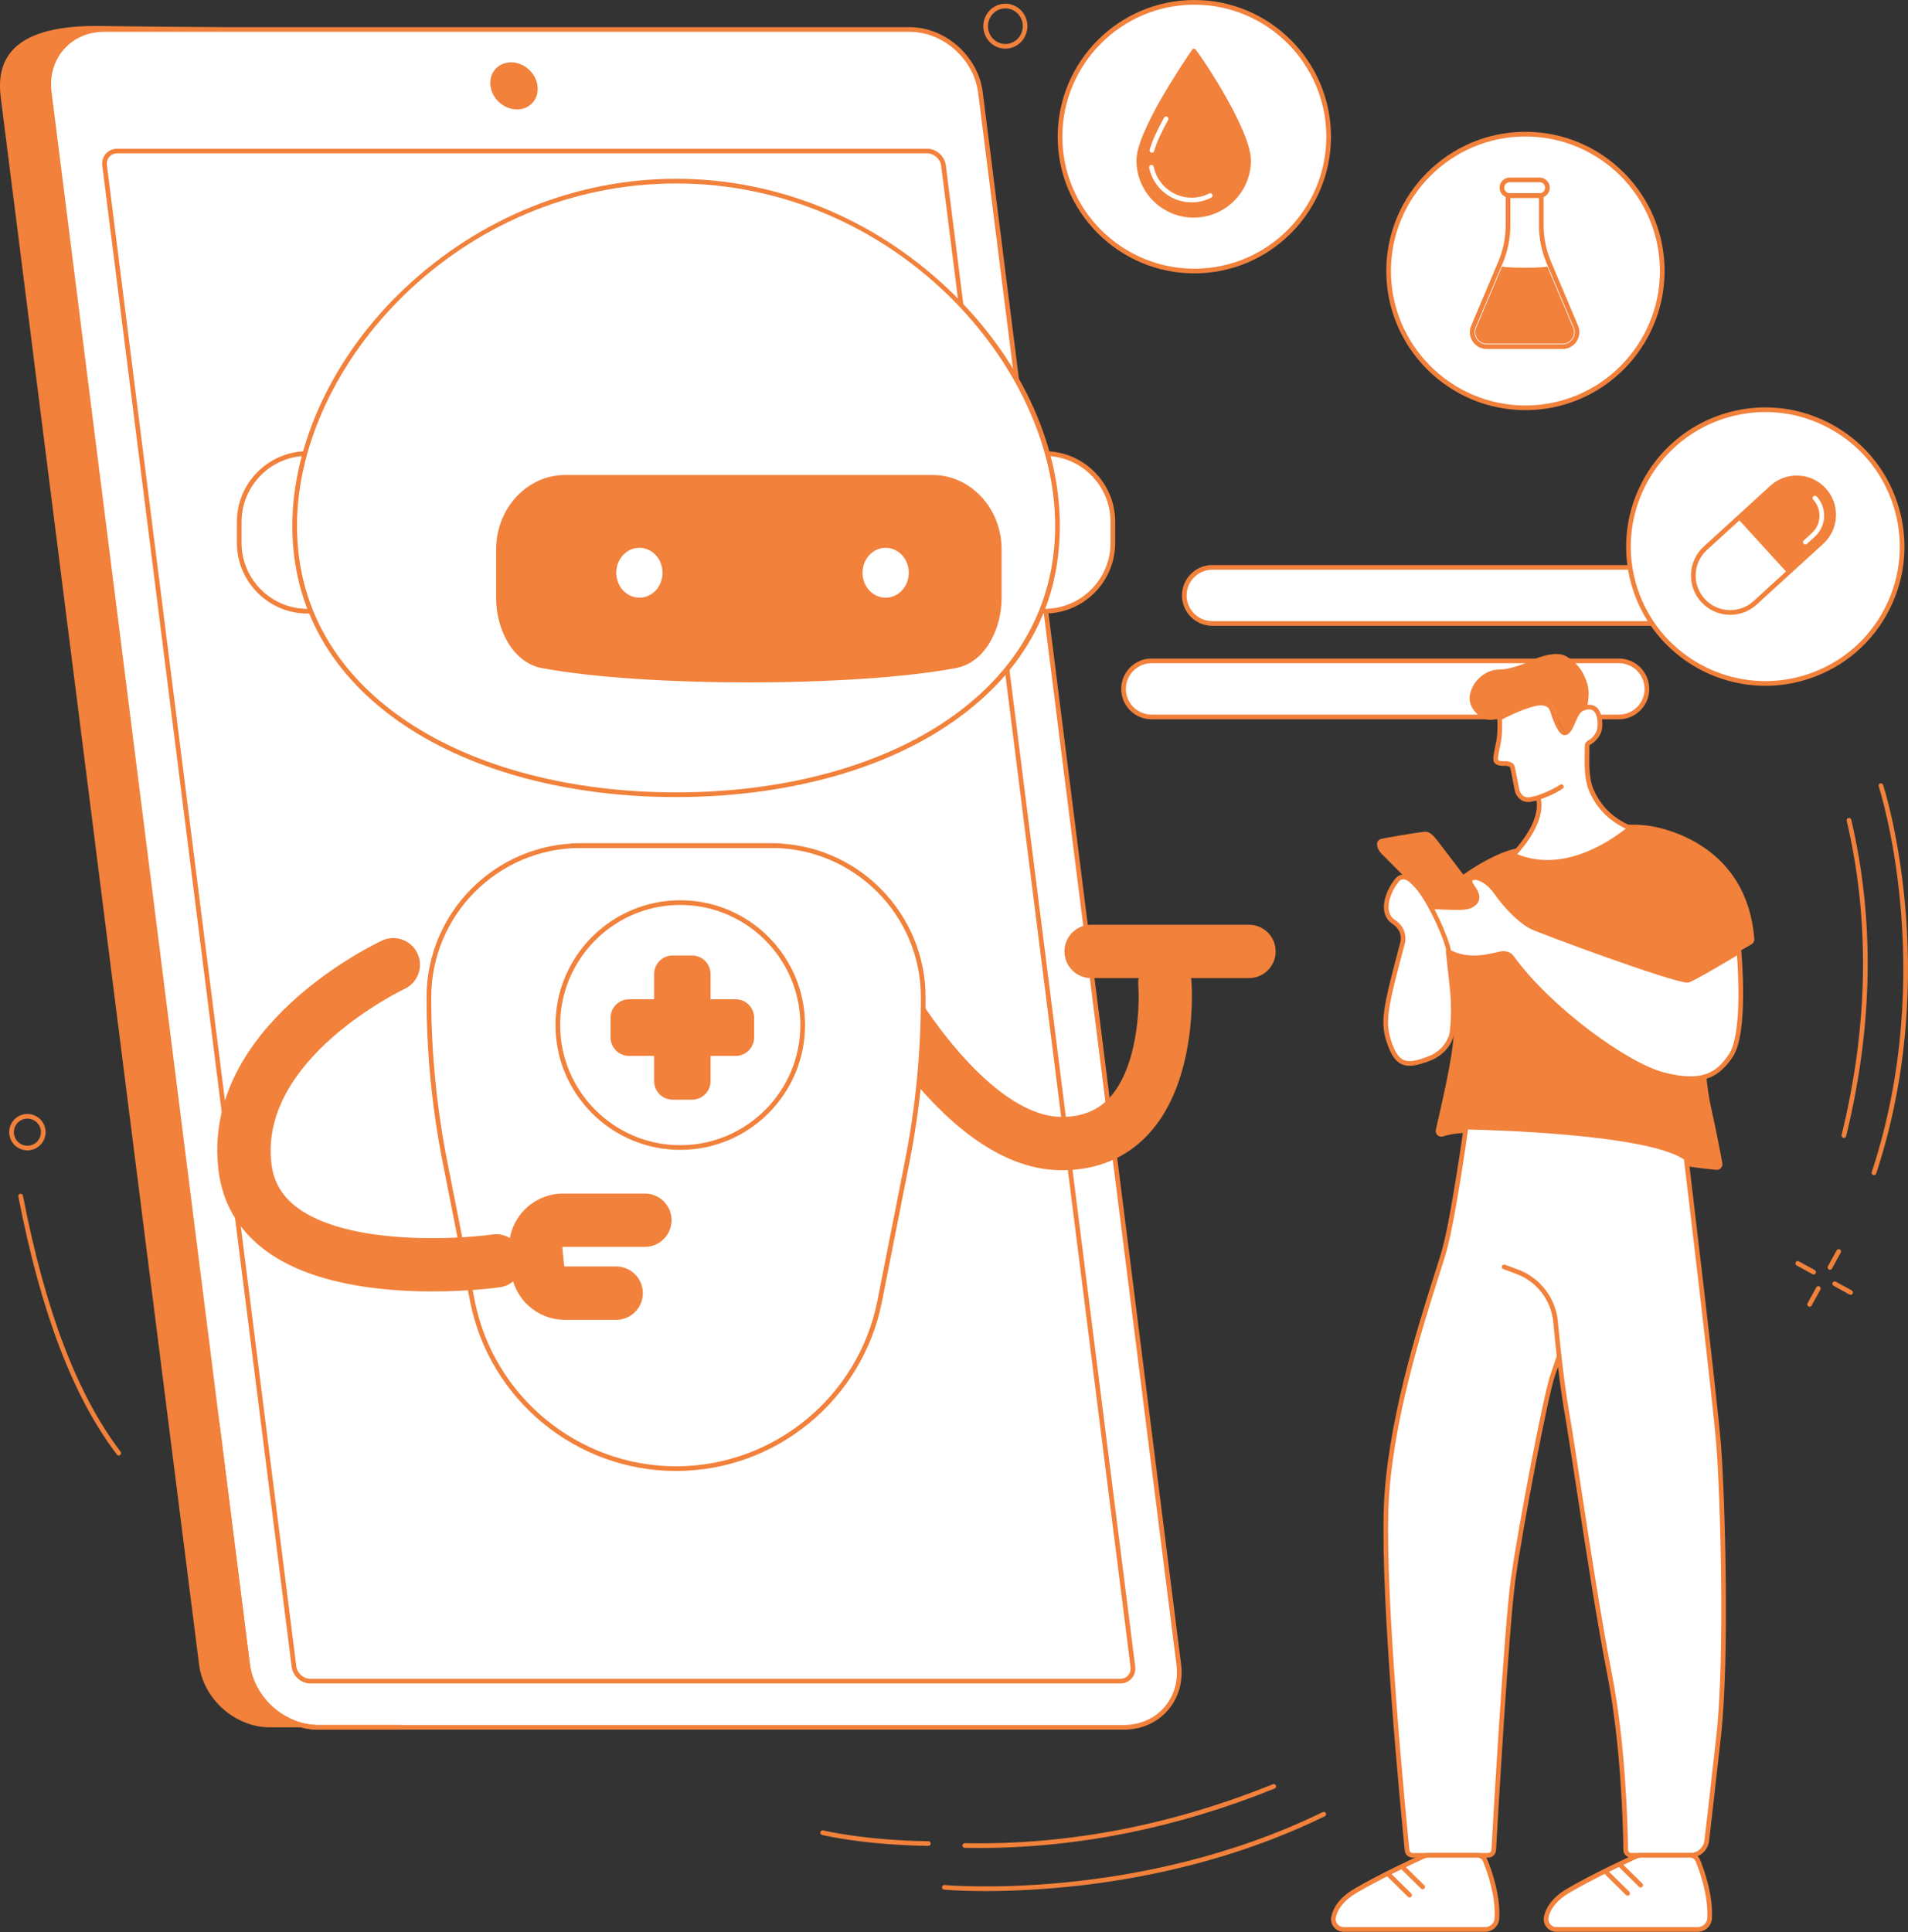 <svg width="320" height="324" viewBox="0 0 320 324" fill="none" xmlns="http://www.w3.org/2000/svg">
<rect x="0" y="0" width="320" height="324" fill="#333333" stroke="none"/>
<g clip-path="url(#clip0_3198_2708)">
<path d="M277.785 104.548H203.324C200.738 104.548 198.621 102.431 198.621 99.844C198.621 97.258 200.738 95.141 203.324 95.141H277.785C280.371 95.141 282.488 97.258 282.488 99.844C282.488 102.431 280.371 104.548 277.785 104.548Z" fill="white"/>
<path d="M277.786 104.939H203.325C200.516 104.939 198.23 102.654 198.23 99.844C198.23 97.035 200.516 94.75 203.325 94.75H277.786C280.595 94.75 282.88 97.035 282.88 99.844C282.88 102.654 280.595 104.939 277.786 104.939ZM203.325 95.534C200.948 95.534 199.015 97.467 199.015 99.844C199.015 102.222 200.948 104.155 203.325 104.155H277.786C280.163 104.155 282.096 102.222 282.096 99.844C282.096 97.467 280.163 95.534 277.786 95.534H203.325Z" fill="#F1813B"/>
<path d="M271.513 120.222H193.133C190.547 120.222 188.43 118.105 188.43 115.519C188.43 112.933 190.547 110.815 193.133 110.815H271.513C274.099 110.815 276.216 112.933 276.216 115.519C276.216 118.105 274.099 120.222 271.513 120.222Z" fill="white"/>
<path d="M271.513 120.615H193.133C190.324 120.615 188.039 118.33 188.039 115.521C188.039 112.712 190.324 110.426 193.133 110.426H271.513C274.323 110.426 276.608 112.712 276.608 115.521C276.608 118.33 274.323 120.615 271.513 120.615ZM193.133 111.21C190.756 111.21 188.823 113.143 188.823 115.521C188.823 117.898 190.756 119.831 193.133 119.831H271.513C273.891 119.831 275.824 117.898 275.824 115.521C275.824 113.143 273.891 111.21 271.513 111.21H193.133Z" fill="#F1813B"/>
<path d="M45.261 289.647H180.352C186.174 289.647 190.297 284.942 189.563 279.14L156.3 16.356C155.565 10.553 150.251 5.848 144.429 5.848L16.119 4.349C1.39 4.349 -0.609 10.552 0.126 16.356L33.39 279.14C34.125 284.942 39.439 289.647 45.261 289.647Z" fill="#F1813B"/>
<path d="M53.392 289.647H188.483C194.305 289.647 198.428 284.928 197.693 279.106L164.43 15.485C163.696 9.663 158.382 4.944 152.56 4.944H17.467C11.645 4.944 7.522 9.663 8.257 15.485L41.521 279.106C42.256 284.928 47.57 289.647 53.392 289.647Z" fill="white"/>
<path d="M188.486 290.039H53.394C47.392 290.039 41.892 285.157 41.134 279.156L7.87 15.535C7.498 12.591 8.304 9.824 10.137 7.744C11.952 5.687 14.556 4.553 17.469 4.553H152.561C158.563 4.553 164.063 9.435 164.821 15.435L198.085 279.057C198.457 282 197.652 284.767 195.818 286.847C194.003 288.904 191.399 290.039 188.486 290.039ZM17.469 5.337C14.784 5.337 12.389 6.376 10.725 8.263C9.042 10.171 8.305 12.72 8.647 15.437L41.911 279.058C42.621 284.682 47.772 289.256 53.394 289.256H188.486C191.171 289.256 193.566 288.217 195.23 286.33C196.913 284.422 197.65 281.873 197.308 279.156L164.044 15.535C163.334 9.911 158.183 5.337 152.561 5.337H17.469Z" fill="#F1813B"/>
<path d="M67.087 290.039H53.393C47.39 290.039 41.891 285.156 41.133 279.156L36.042 238.816C36.016 238.602 36.168 238.405 36.382 238.379C36.598 238.351 36.793 238.505 36.819 238.719L41.91 279.058C42.62 284.682 47.771 289.256 53.393 289.256H67.087C67.303 289.256 67.478 289.431 67.478 289.647C67.478 289.863 67.303 290.039 67.087 290.039Z" fill="#F1813B"/>
<path d="M187.868 282.294H52.049C50.516 282.294 49.113 281.048 48.92 279.519L17.16 27.805C17.062 27.039 17.275 26.315 17.756 25.77C18.233 25.228 18.914 24.931 19.675 24.931H155.494C157.027 24.931 158.429 26.177 158.624 27.706L190.385 279.42C190.483 280.186 190.27 280.91 189.789 281.455C189.313 281.995 188.631 282.294 187.87 282.294H187.868ZM19.673 25.715C19.141 25.715 18.668 25.918 18.342 26.288C18.011 26.664 17.868 27.166 17.935 27.708L49.697 279.421C49.842 280.574 50.897 281.512 52.049 281.512H187.868C188.401 281.512 188.874 281.308 189.199 280.938C189.53 280.563 189.674 280.06 189.607 279.519L157.845 27.805C157.7 26.653 156.645 25.715 155.494 25.715H19.673Z" fill="#F1813B"/>
<path d="M86.705 18.352C88.886 18.352 90.431 16.584 90.155 14.403C89.879 12.223 87.889 10.454 85.709 10.454C83.528 10.454 81.982 12.223 82.258 14.403C82.533 16.584 84.524 18.352 86.705 18.352Z" fill="#F1813B"/>
<path d="M178.081 196.23C178.056 196.23 178.031 196.23 178.004 196.23C170.168 196.207 162.103 191.488 154.035 182.205C148.379 175.698 144.781 169.262 144.63 168.991C143.43 166.831 144.209 164.111 146.367 162.911C148.525 161.712 151.247 162.489 152.447 164.647C155.954 170.936 167.384 187.255 178.029 187.287C178.045 187.287 178.061 187.287 178.077 187.287C181.454 187.287 184.065 186.244 186.057 184.101C190.826 178.969 191.174 168.715 190.907 165.196C190.719 162.734 192.564 160.585 195.026 160.397C197.485 160.209 199.637 162.054 199.825 164.516C199.876 165.192 200.99 181.169 192.608 190.188C188.882 194.198 183.995 196.23 178.079 196.23H178.081Z" fill="#F1813B"/>
<path d="M209.478 164.012H182.995C180.525 164.012 178.523 162.01 178.523 159.54C178.523 157.071 180.525 155.069 182.995 155.069H209.478C211.947 155.069 213.949 157.071 213.949 159.54C213.949 162.01 211.947 164.012 209.478 164.012Z" fill="#F1813B"/>
<path d="M173.082 76.048H175.192C181.515 76.048 186.648 81.182 186.648 87.504V91.032C186.648 97.355 181.515 102.489 175.192 102.489H173.082V76.046V76.048Z" fill="white"/>
<path d="M175.189 102.881H173.079C172.863 102.881 172.688 102.706 172.688 102.49V76.048C172.688 75.832 172.863 75.657 173.079 75.657H175.189C181.722 75.657 187.038 80.972 187.038 87.506V91.034C187.038 97.567 181.722 102.883 175.189 102.883V102.881ZM173.47 102.097H175.189C181.29 102.097 186.254 97.134 186.254 91.032V87.504C186.254 81.403 181.29 76.439 175.189 76.439H173.47V102.097Z" fill="#F1813B"/>
<path d="M53.691 102.489H51.581C45.258 102.489 40.125 97.356 40.125 91.033V87.505C40.125 81.182 45.258 76.048 51.581 76.048H53.691V102.491V102.489Z" fill="white"/>
<path d="M53.69 102.882H51.58C45.046 102.882 39.73 97.566 39.73 91.032V87.505C39.73 80.971 45.046 75.655 51.58 75.655H53.69C53.906 75.655 54.081 75.831 54.081 76.046V102.489C54.081 102.705 53.906 102.88 53.69 102.88V102.882ZM51.58 76.439C45.478 76.439 40.515 81.403 40.515 87.505V91.032C40.515 97.134 45.478 102.098 51.58 102.098H53.299V76.439H51.58Z" fill="#F1813B"/>
<path d="M49.418 88.177C49.418 59.765 78.057 30.373 113.387 30.373C148.717 30.373 177.356 59.765 177.356 88.177C177.356 116.59 148.717 133.266 113.387 133.266C78.057 133.266 49.418 116.59 49.418 88.177Z" fill="white"/>
<path d="M113.388 133.657C95.639 133.657 79.497 129.411 67.938 121.702C55.566 113.451 49.027 101.859 49.027 88.177C49.027 74.496 55.901 59.62 67.886 48.335C80.456 36.5 96.616 29.98 113.388 29.98C130.16 29.98 146.319 36.498 158.889 48.335C170.875 59.62 177.748 74.142 177.748 88.177C177.748 102.213 171.209 113.451 158.838 121.702C147.279 129.411 131.137 133.657 113.388 133.657ZM113.388 30.765C77.001 30.765 49.812 61.077 49.812 88.177C49.812 101.584 56.23 112.952 68.373 121.05C79.805 128.674 95.793 132.873 113.388 132.873C130.983 132.873 146.971 128.674 158.402 121.05C170.545 112.952 176.964 101.584 176.964 88.177C176.964 61.077 149.775 30.765 113.388 30.765Z" fill="#F1813B"/>
<path d="M129.408 141.802H97.361C83.315 141.802 71.93 153.187 71.93 167.233C71.93 176.512 72.834 185.77 74.633 194.874L79.24 218.208C82.46 234.516 96.763 246.27 113.385 246.27C130.006 246.27 144.309 234.516 147.529 218.208L152.136 194.874C153.933 185.77 154.839 176.512 154.839 167.233C154.839 153.187 143.454 141.802 129.408 141.802Z" fill="white"/>
<path d="M113.385 246.661C96.624 246.661 82.103 234.727 78.857 218.284L74.249 194.95C72.451 185.843 71.539 176.518 71.539 167.233C71.539 152.994 83.123 141.409 97.362 141.409H129.408C143.647 141.409 155.233 152.992 155.233 167.233C155.233 176.516 154.321 185.841 152.523 194.95L147.915 218.284C144.669 234.727 130.147 246.661 113.385 246.661ZM97.362 142.193C83.555 142.193 72.322 153.426 72.322 167.233C72.322 176.466 73.228 185.74 75.017 194.798L79.625 218.132C82.799 234.208 96.997 245.877 113.385 245.877C129.773 245.877 143.971 234.208 147.145 218.132L151.753 194.798C153.542 185.738 154.449 176.464 154.449 167.233C154.449 153.426 143.215 142.193 129.408 142.193H97.362Z" fill="#F1813B"/>
<path d="M130.83 142.193H95.942C95.726 142.193 95.551 142.018 95.551 141.802C95.551 141.586 95.726 141.411 95.942 141.411H130.83C131.046 141.411 131.221 141.586 131.221 141.802C131.221 142.018 131.046 142.193 130.83 142.193Z" fill="#F1813B"/>
<path d="M156.395 79.648H94.794C88.395 79.648 83.207 85.239 83.207 92.135V100.281C83.207 105.54 86.014 111.114 90.856 112.024C107.927 115.232 143.262 115.232 160.334 112.024C165.175 111.114 167.982 105.542 167.982 100.281V92.135C167.982 85.239 162.794 79.648 156.395 79.648Z" fill="#F1813B"/>
<path d="M107.237 100.225C109.381 100.225 111.119 98.352 111.119 96.042C111.119 93.732 109.381 91.859 107.237 91.859C105.093 91.859 103.355 93.732 103.355 96.042C103.355 98.352 105.093 100.225 107.237 100.225Z" fill="white"/>
<path d="M148.538 100.225C150.682 100.225 152.42 98.352 152.42 96.042C152.42 93.732 150.682 91.859 148.538 91.859C146.394 91.859 144.656 93.732 144.656 96.042C144.656 98.352 146.394 100.225 148.538 100.225Z" fill="white"/>
<path d="M128.613 186.411C136.633 178.39 136.633 165.387 128.613 157.367C120.592 149.346 107.589 149.346 99.569 157.367C91.549 165.387 91.549 178.39 99.569 186.411C107.589 194.431 120.592 194.431 128.613 186.411Z" fill="white"/>
<path d="M114.088 192.817C102.549 192.817 93.16 183.428 93.16 171.889C93.16 160.349 102.549 150.96 114.088 150.96C125.628 150.96 135.017 160.349 135.017 171.889C135.017 183.428 125.628 192.817 114.088 192.817ZM114.088 151.745C102.981 151.745 93.944 160.781 93.944 171.889C93.944 182.996 102.981 192.033 114.088 192.033C125.196 192.033 134.233 182.996 134.233 171.889C134.233 160.781 125.196 151.745 114.088 151.745Z" fill="#F1813B"/>
<path d="M116.069 160.222H112.809C111.098 160.222 109.711 161.609 109.711 163.32V181.304C109.711 183.015 111.098 184.402 112.809 184.402H116.069C117.78 184.402 119.167 183.015 119.167 181.304V163.32C119.167 161.609 117.78 160.222 116.069 160.222Z" fill="#F1813B"/>
<path d="M123.377 167.563H105.5C103.789 167.563 102.402 168.95 102.402 170.661V173.964C102.402 175.675 103.789 177.062 105.5 177.062H123.377C125.088 177.062 126.474 175.675 126.474 173.964V170.661C126.474 168.95 125.088 167.563 123.377 167.563Z" fill="#F1813B"/>
<path d="M72.472 216.556C63.711 216.556 51.856 215.308 44.259 209.483C39.88 206.125 37.322 201.693 36.656 196.308C33.666 172.133 62.84 158.296 64.083 157.717C66.322 156.676 68.981 157.65 70.022 159.891C71.061 162.128 70.091 164.785 67.855 165.826C67.609 165.941 43.342 177.507 45.532 195.209C45.898 198.166 47.261 200.514 49.7 202.385C58.054 208.789 76.27 207.89 82.584 207.003C85.029 206.66 87.291 208.364 87.635 210.809C87.978 213.255 86.275 215.516 83.829 215.859C83.381 215.923 78.709 216.555 72.472 216.555V216.556Z" fill="#F1813B"/>
<path d="M103.347 221.313H94.76C90.069 221.313 86.178 217.792 85.711 213.124L85.412 210.136C85.157 207.583 85.998 205.031 87.719 203.13C89.439 201.229 91.898 200.138 94.461 200.138H108.158C110.628 200.138 112.63 202.14 112.63 204.61C112.63 207.079 110.628 209.081 108.158 209.081H94.461C94.436 209.081 94.394 209.081 94.349 209.13C94.305 209.18 94.309 209.223 94.311 209.247L94.61 212.235C94.617 212.313 94.682 212.372 94.76 212.372H103.347C105.816 212.372 107.818 214.374 107.818 216.843C107.818 219.312 105.816 221.314 103.347 221.314V221.313Z" fill="#F1813B"/>
<path d="M306.912 212.912C306.848 212.912 306.782 212.896 306.722 212.862C306.533 212.758 306.464 212.519 306.568 212.33L308.034 209.666C308.138 209.476 308.376 209.407 308.567 209.512C308.756 209.616 308.825 209.855 308.721 210.044L307.255 212.708C307.184 212.838 307.05 212.912 306.912 212.912Z" fill="#F1813B"/>
<path d="M303.498 219.117C303.434 219.117 303.368 219.101 303.308 219.067C303.119 218.963 303.05 218.724 303.154 218.534L304.62 215.87C304.724 215.681 304.962 215.612 305.153 215.716C305.342 215.821 305.411 216.06 305.307 216.249L303.841 218.913C303.77 219.042 303.636 219.117 303.498 219.117Z" fill="#F1813B"/>
<path d="M304.169 213.709C304.106 213.709 304.04 213.693 303.98 213.659L301.316 212.194C301.127 212.089 301.058 211.85 301.162 211.661C301.266 211.471 301.504 211.402 301.695 211.507L304.359 212.972C304.548 213.077 304.617 213.316 304.513 213.505C304.442 213.634 304.308 213.709 304.169 213.709Z" fill="#F1813B"/>
<path d="M310.373 217.123C310.309 217.123 310.243 217.107 310.183 217.074L307.519 215.608C307.33 215.504 307.261 215.265 307.365 215.075C307.47 214.886 307.709 214.817 307.898 214.921L310.562 216.387C310.751 216.491 310.82 216.73 310.716 216.92C310.645 217.049 310.511 217.123 310.373 217.123Z" fill="#F1813B"/>
<path d="M168.618 8.16C168.172 8.16 167.725 8.077 167.295 7.911C166.362 7.548 165.628 6.836 165.226 5.905C164.406 4.006 165.258 1.779 167.122 0.942C168.019 0.538 169.019 0.513 169.935 0.869C170.867 1.232 171.602 1.944 172.004 2.875C172.823 4.774 171.974 7.001 170.11 7.838C169.632 8.053 169.124 8.16 168.618 8.16ZM168.616 1.404C168.218 1.404 167.819 1.489 167.444 1.657C165.969 2.319 165.297 4.086 165.948 5.594C166.265 6.33 166.846 6.893 167.582 7.178C168.301 7.458 169.085 7.438 169.791 7.121C171.266 6.459 171.938 4.693 171.287 3.183C170.97 2.446 170.39 1.884 169.653 1.599C169.317 1.468 168.966 1.402 168.616 1.402V1.404Z" fill="#F1813B"/>
<path d="M164.249 309.88C163.43 309.88 162.61 309.871 161.79 309.855C161.574 309.852 161.403 309.671 161.406 309.455C161.412 309.239 161.61 309.066 161.806 309.071C178.97 309.418 196.363 306.095 213.473 299.192C213.671 299.11 213.901 299.208 213.983 299.408C214.064 299.608 213.967 299.836 213.765 299.918C197.372 306.531 180.726 309.878 164.247 309.878L164.249 309.88Z" fill="#F1813B"/>
<path d="M155.702 309.531H155.697C144.775 309.377 137.944 307.71 137.875 307.692C137.665 307.639 137.537 307.426 137.59 307.218C137.642 307.007 137.854 306.879 138.065 306.931C138.132 306.947 144.885 308.595 155.708 308.747C155.923 308.75 156.097 308.928 156.093 309.145C156.09 309.359 155.915 309.531 155.702 309.531Z" fill="#F1813B"/>
<path d="M165.299 317.106C160.989 317.106 158.437 316.877 158.346 316.868C158.13 316.847 157.973 316.656 157.994 316.442C158.014 316.226 158.201 316.068 158.422 316.09C158.743 316.12 190.835 318.979 221.839 303.863C222.036 303.768 222.27 303.849 222.363 304.044C222.459 304.239 222.378 304.472 222.183 304.568C199.637 315.56 176.519 317.107 165.301 317.107L165.299 317.106Z" fill="#F1813B"/>
<path d="M309.244 190.81C309.212 190.81 309.182 190.807 309.15 190.799C308.939 190.748 308.812 190.536 308.863 190.325C313.347 172.016 313.633 154.29 309.718 137.635C309.668 137.424 309.799 137.214 310.01 137.164C310.219 137.115 310.431 137.246 310.481 137.456C314.426 154.232 314.138 172.082 309.626 190.513C309.582 190.691 309.422 190.812 309.245 190.812L309.244 190.81Z" fill="#F1813B"/>
<path d="M314.29 197.062C314.249 197.062 314.208 197.055 314.168 197.043C313.962 196.975 313.851 196.754 313.918 196.547C325.059 162.759 315.185 132.158 315.085 131.854C315.017 131.648 315.127 131.427 315.334 131.358C315.541 131.289 315.761 131.402 315.83 131.608C315.932 131.916 325.889 162.75 314.665 196.793C314.61 196.958 314.458 197.062 314.293 197.062H314.29Z" fill="#F1813B"/>
<path d="M4.592 192.901C4.073 192.901 3.549 192.77 3.07 192.492C1.611 191.649 1.11 189.778 1.951 188.32C2.793 186.861 4.666 186.36 6.123 187.203C7.582 188.045 8.083 189.916 7.242 191.375C6.677 192.354 5.649 192.901 4.592 192.901ZM4.599 187.578C3.815 187.578 3.05 187.985 2.629 188.712C2.002 189.796 2.376 191.187 3.459 191.814C4.542 192.44 5.934 192.069 6.56 190.984C7.187 189.9 6.813 188.509 5.73 187.882C5.374 187.677 4.983 187.578 4.597 187.578H4.599Z" fill="#F1813B"/>
<path d="M19.918 244.063C19.799 244.063 19.683 244.01 19.607 243.909C12.277 234.297 6.869 220.143 3.074 200.638C3.033 200.426 3.171 200.22 3.383 200.178C3.594 200.137 3.801 200.275 3.844 200.488C7.616 219.873 12.976 233.92 20.23 243.433C20.361 243.605 20.329 243.851 20.155 243.982C20.084 244.037 20.001 244.061 19.918 244.061V244.063Z" fill="#F1813B"/>
<path d="M255.837 68.386C268.51 68.386 278.783 58.113 278.783 45.44C278.783 32.767 268.51 22.494 255.837 22.494C243.164 22.494 232.891 32.767 232.891 45.44C232.891 58.113 243.164 68.386 255.837 68.386Z" fill="white"/>
<path d="M255.839 68.777C242.97 68.777 232.5 58.307 232.5 45.438C232.5 32.569 242.969 22.099 255.839 22.099C268.71 22.099 279.179 32.569 279.179 45.438C279.179 58.307 268.708 68.777 255.839 68.777ZM255.839 22.885C243.402 22.885 233.284 33.003 233.284 45.44C233.284 57.877 243.402 67.995 255.839 67.995C268.276 67.995 278.394 57.877 278.394 45.44C278.394 33.003 268.276 22.885 255.839 22.885Z" fill="#F1813B"/>
<path d="M262.066 58.523H249.347C248.399 58.523 247.519 58.051 246.995 57.261C246.471 56.47 246.377 55.477 246.747 54.602L251.284 43.874C252.107 41.926 252.525 39.866 252.525 37.751V32.793C252.525 32.577 252.7 32.401 252.916 32.401H258.492C258.708 32.401 258.883 32.577 258.883 32.793V37.751C258.883 39.866 259.301 41.926 260.124 43.874L264.661 54.602C265.031 55.477 264.939 56.47 264.415 57.261C263.891 58.052 263.011 58.525 262.062 58.525L262.066 58.523ZM253.311 33.184V37.751C253.311 39.972 252.872 42.135 252.008 44.18L247.471 54.909C247.2 55.549 247.266 56.249 247.65 56.829C248.034 57.408 248.653 57.741 249.349 57.741H262.067C262.763 57.741 263.383 57.408 263.767 56.829C264.151 56.25 264.216 55.549 263.946 54.909L259.409 44.18C258.543 42.134 258.106 39.972 258.106 37.751V33.184H253.314H253.311Z" fill="#F1813B"/>
<path d="M258.211 33.185H253.206C252.265 33.185 251.5 32.419 251.5 31.479C251.5 30.539 252.265 29.773 253.206 29.773H258.211C259.152 29.773 259.917 30.539 259.917 31.479C259.917 32.419 259.151 33.185 258.211 33.185ZM253.206 30.555C252.698 30.555 252.284 30.969 252.284 31.477C252.284 31.985 252.698 32.399 253.206 32.399H258.211C258.72 32.399 259.133 31.985 259.133 31.477C259.133 30.969 258.719 30.555 258.211 30.555H253.206Z" fill="#F1813B"/>
<path d="M259.494 44.666H251.923L247.574 54.951C247.318 55.556 247.379 56.218 247.742 56.767C248.105 57.316 248.691 57.629 249.35 57.629H262.068C262.727 57.629 263.312 57.314 263.675 56.767C264.038 56.218 264.1 55.556 263.844 54.951L259.494 44.666Z" fill="#F1813B"/>
<path d="M259.509 44.666C259.509 44.792 257.812 44.893 255.72 44.893C253.627 44.893 251.93 44.792 251.93 44.666C251.93 44.541 253.627 44.44 255.72 44.44C257.812 44.44 259.509 44.541 259.509 44.666Z" fill="white"/>
<path d="M216.239 38.85C225.037 30.052 225.037 15.788 216.239 6.99C207.442 -1.808 193.177 -1.808 184.379 6.99C175.581 15.788 175.581 30.052 184.379 38.85C193.177 47.648 207.442 47.648 216.239 38.85Z" fill="white"/>
<path d="M200.31 45.84C187.673 45.84 177.391 35.559 177.391 22.92C177.391 10.281 187.672 0 200.31 0C212.949 0 223.23 10.283 223.23 22.92C223.23 35.557 212.947 45.84 200.31 45.84ZM200.31 0.784C188.105 0.784 178.175 10.715 178.175 22.92C178.175 35.125 188.105 45.055 200.31 45.055C212.515 45.055 222.446 35.125 222.446 22.92C222.446 10.715 212.515 0.784 200.31 0.784Z" fill="#F1813B"/>
<path d="M209.797 26.89C209.797 32.191 205.499 36.489 200.197 36.489C194.896 36.489 190.598 32.191 190.598 26.89C190.598 22.077 198.501 10.422 199.958 8.314C200.086 8.13 200.351 8.119 200.493 8.295C202.158 10.346 209.797 22.063 209.797 26.89Z" fill="#F1813B"/>
<path d="M193.2 25.61C193.166 25.61 193.131 25.605 193.097 25.596C192.889 25.539 192.765 25.323 192.823 25.114C193.195 23.75 194.006 21.935 195.23 19.726C195.337 19.537 195.574 19.468 195.763 19.574C195.953 19.678 196.022 19.917 195.916 20.107C194.721 22.263 193.933 24.017 193.577 25.322C193.529 25.495 193.372 25.61 193.2 25.61Z" fill="white"/>
<path d="M199.85 33.93C196.411 33.93 193.416 31.487 192.727 28.124C192.683 27.911 192.821 27.704 193.033 27.662C193.244 27.619 193.453 27.755 193.495 27.968C194.109 30.97 196.782 33.147 199.852 33.147C200.889 33.147 201.879 32.91 202.796 32.443C202.988 32.344 203.224 32.422 203.323 32.614C203.422 32.807 203.344 33.043 203.151 33.142C202.123 33.666 201.015 33.931 199.852 33.931L199.85 33.93Z" fill="white"/>
<path d="M312.29 107.886C321.251 98.925 321.251 84.396 312.29 75.435C303.329 66.474 288.8 66.474 279.839 75.435C270.878 84.396 270.878 98.925 279.839 107.886C288.8 116.847 303.329 116.847 312.29 107.886Z" fill="white"/>
<path d="M296.08 115.001C286.261 115.001 277.102 108.75 273.884 98.924C269.878 86.694 276.569 73.486 288.799 69.48C294.726 67.54 301.049 68.023 306.61 70.839C312.172 73.656 316.304 78.47 318.244 84.395C320.184 90.32 319.702 96.644 316.884 102.206C314.068 107.768 309.253 111.899 303.329 113.839C300.925 114.627 298.482 115.001 296.082 115.001H296.08ZM296.085 69.094C293.724 69.094 291.352 69.469 289.042 70.225C277.223 74.096 270.756 86.861 274.628 98.68C277.738 108.175 286.59 114.215 296.078 114.216C298.401 114.216 300.758 113.855 303.083 113.094C308.807 111.22 313.461 107.226 316.183 101.852C318.906 96.478 319.371 90.366 317.497 84.639C315.622 78.915 311.629 74.261 306.255 71.538C303.049 69.913 299.579 69.092 296.085 69.092V69.094Z" fill="#F1813B"/>
<path d="M285.611 100.687C287.917 103.213 291.833 103.39 294.359 101.086L305.514 90.9C308.04 88.594 308.217 84.678 305.913 82.152C303.606 79.626 299.691 79.449 297.165 81.754L286.009 91.939C283.483 94.246 283.306 98.161 285.611 100.687Z" fill="white"/>
<path d="M290.193 103.096C290.091 103.096 289.99 103.095 289.887 103.089C288.131 103.01 286.51 102.25 285.324 100.951C284.138 99.652 283.529 97.97 283.608 96.212C283.688 94.456 284.448 92.835 285.747 91.649L296.902 81.464C298.2 80.278 299.887 79.671 301.641 79.748C303.397 79.828 305.018 80.587 306.204 81.887C307.39 83.186 307.999 84.868 307.92 86.625C307.84 88.381 307.08 90.003 305.781 91.189L294.626 101.374C293.403 102.491 291.84 103.096 290.193 103.096ZM301.34 80.531C299.943 80.531 298.543 81.032 297.431 82.044L286.276 92.23C285.133 93.274 284.463 94.703 284.393 96.25C284.322 97.797 284.86 99.28 285.904 100.424C286.949 101.567 288.375 102.236 289.924 102.307C291.461 102.378 292.953 101.841 294.098 100.797L305.254 90.612C307.615 88.456 307.783 84.779 305.627 82.418C304.485 81.166 302.915 80.531 301.342 80.531H301.34Z" fill="#F1813B"/>
<path d="M305.906 82.145C308.212 84.671 308.011 88.562 305.486 90.868L299.774 96.083L291.469 86.986L297.181 81.772C299.707 79.465 303.6 79.619 305.906 82.145Z" fill="#F1813B"/>
<path d="M302.786 91.304C302.68 91.304 302.574 91.261 302.497 91.176C302.35 91.017 302.363 90.769 302.522 90.622L303.852 89.41C304.641 88.689 305.103 87.709 305.151 86.65C305.2 85.591 304.83 84.574 304.11 83.784C303.963 83.625 303.975 83.377 304.135 83.23C304.294 83.085 304.542 83.096 304.689 83.255C305.551 84.198 305.992 85.416 305.933 86.685C305.875 87.953 305.323 89.126 304.379 89.987L303.05 91.199C302.975 91.268 302.88 91.302 302.786 91.302V91.304Z" fill="white"/>
<path d="M242.566 157.401C242.483 157.401 242.4 157.374 242.329 157.32L241.485 156.673C240.61 156.004 239.637 154.744 239.596 154.691C239.465 154.519 239.497 154.273 239.669 154.142C239.84 154.011 240.087 154.043 240.218 154.215C240.226 154.227 241.168 155.447 241.961 156.052L242.805 156.698C242.977 156.829 243.011 157.075 242.878 157.247C242.802 157.348 242.685 157.401 242.566 157.401Z" fill="#F1813B"/>
<path d="M244 155.79C243.94 155.79 243.878 155.776 243.819 155.746L242.876 155.256C241.899 154.747 240.723 153.673 240.674 153.629C240.515 153.482 240.504 153.234 240.649 153.075C240.796 152.915 241.042 152.905 241.203 153.05C241.214 153.061 242.352 154.1 243.237 154.56L244.18 155.05C244.372 155.149 244.446 155.386 244.347 155.579C244.278 155.714 244.14 155.79 243.998 155.79H244Z" fill="#F1813B"/>
<path d="M276.387 138.446C278.971 138.781 293.026 141.624 294.219 157.459C294.246 157.824 294.058 158.171 293.741 158.353L285.615 163.032C285.308 163.207 285.126 163.535 285.137 163.887C285.225 166.783 285.691 179.942 286.919 185.47C287.877 189.779 288.542 193.294 288.861 195.052C288.974 195.671 288.466 196.225 287.84 196.169C285.852 195.986 281.906 195.547 279.304 194.747C276.036 193.742 274.594 191.825 266.697 195.101C265.039 195.79 263.159 195.696 261.573 194.855C257.248 192.567 248.245 188.506 242.037 190.557C241.335 190.789 240.648 190.172 240.809 189.449C241.715 185.385 243.611 177.549 243.813 173.407C244.066 168.231 241.09 150.997 242.475 149.196C243.793 147.483 249.598 143.543 253.522 142.463C254.958 142.068 256.469 142.029 257.68 141.732C260.719 140.983 269.145 137.512 276.387 138.448V138.446Z" fill="#F1813B"/>
<path d="M290.282 177.02C287.866 180.629 285.069 181.78 278.972 180.208C272.878 178.636 259.954 169.383 253.566 160.572C253.566 160.572 253.125 159.765 251.877 159.911C250.629 160.058 245.489 162.041 241.67 158.663C237.852 155.286 238.764 152.865 238.955 152.404C239.277 151.627 244.975 152.62 246.517 151.933C248.059 151.247 248.041 150.179 246.883 148.604C245.503 146.722 248.581 146.292 250.923 149.632C252.346 151.663 254.741 154.332 256.908 155.429C259.147 156.562 281.913 164.755 283.086 164.39C284.262 164.025 291.654 159.557 291.654 159.557C291.654 159.557 292.916 173.09 290.282 177.022V177.02Z" fill="white"/>
<path d="M283.527 181.284C282.183 181.284 280.652 181.047 278.873 180.586C272.626 178.976 259.573 169.528 253.247 160.8C253.236 160.786 253.227 160.772 253.22 160.757C253.21 160.74 252.868 160.187 251.921 160.297C251.749 160.317 251.457 160.386 251.121 160.464C249.064 160.943 244.786 161.94 241.408 158.954C237.71 155.682 238.206 153.176 238.59 152.252C238.847 151.634 239.994 151.65 242.359 151.744C243.915 151.806 245.678 151.875 246.354 151.572C246.897 151.33 247.205 151.052 247.292 150.719C247.407 150.282 247.163 149.648 246.565 148.83C246.055 148.136 246.101 147.648 246.23 147.363C246.382 147.021 246.719 146.809 247.177 146.764C248.213 146.664 249.87 147.442 251.241 149.402C252.603 151.344 254.948 153.995 257.081 155.074C259.733 156.415 281.649 164.142 282.994 164.004C283.893 163.722 289.404 160.453 291.448 159.217C291.565 159.148 291.708 159.143 291.827 159.203C291.947 159.263 292.029 159.382 292.041 159.517C292.093 160.074 293.286 173.233 290.606 177.236C288.752 180.004 286.641 181.28 283.527 181.28V181.284ZM253.891 160.354C260.133 168.955 272.949 178.248 279.07 179.827C285.386 181.456 287.844 179.951 289.954 176.8C292.165 173.501 291.517 162.906 291.312 160.216C289.503 161.303 284.237 164.438 283.199 164.76C283.16 164.772 283.106 164.777 283.037 164.777C280.468 164.777 258.039 156.437 256.727 155.774C254.465 154.629 252.011 151.87 250.599 149.853C249.333 148.048 247.894 147.483 247.251 147.547C247.092 147.563 246.977 147.614 246.945 147.685C246.901 147.782 246.942 148.02 247.197 148.368C247.963 149.414 248.236 150.225 248.05 150.921C247.898 151.496 247.446 151.944 246.673 152.289C245.828 152.664 244.048 152.595 242.327 152.528C241.183 152.484 239.629 152.422 239.293 152.601C238.978 153.408 238.673 155.489 241.925 158.368C245 161.087 249.013 160.152 250.94 159.702C251.316 159.616 251.611 159.547 251.827 159.52C253.196 159.359 253.783 160.184 253.889 160.354H253.891Z" fill="#F1813B"/>
<path d="M242.885 159.525L242.974 160.336L243.48 165.013C244.002 169.13 243.595 172.484 243.595 172.484C243.602 173.777 242.814 175.301 241.846 176.156C240.729 177.142 240.145 177.345 239.233 177.676C235.806 178.922 234.312 178.538 233.068 174.998C231.824 171.458 232.263 169.263 235.19 158.286C235.19 158.286 235.996 156.07 233.726 154.579C231.71 153.255 232.376 150.078 234.234 147.672C237.199 143.835 243.416 159.015 242.885 159.527V159.525Z" fill="white"/>
<path d="M236.396 178.717C235.878 178.717 235.433 178.62 235.028 178.427C234.056 177.967 233.339 176.95 232.698 175.127C231.424 171.5 231.812 169.431 234.812 158.183C234.849 158.074 235.483 156.201 233.513 154.907C232.782 154.425 232.312 153.691 232.16 152.779C231.9 151.227 232.576 149.177 233.927 147.432C234.522 146.662 235.198 146.601 235.662 146.688C238.749 147.262 242.436 156.153 243.1 158.373C243.301 159.047 243.344 159.387 243.287 159.592L243.87 164.972C244.374 168.946 244.027 172.171 243.988 172.509C243.988 173.854 243.215 175.472 242.107 176.451C240.953 177.469 240.306 177.705 239.412 178.03L239.368 178.046C238.127 178.498 237.179 178.717 236.398 178.717H236.396ZM235.341 147.442C235.044 147.442 234.789 147.595 234.545 147.911C233.325 149.49 232.707 151.306 232.932 152.65C233.049 153.349 233.389 153.889 233.941 154.252C236.439 155.893 235.566 158.394 235.557 158.419C232.622 169.431 232.236 171.454 233.437 174.867C234.001 176.476 234.596 177.354 235.362 177.717C236.168 178.097 237.249 177.979 239.099 177.306L239.143 177.29C240.016 176.973 240.544 176.781 241.586 175.86C242.53 175.028 243.209 173.608 243.202 172.484C243.202 172.468 243.202 172.451 243.206 172.435C243.209 172.401 243.599 169.077 243.091 165.059L242.496 159.564C242.489 159.495 242.5 159.426 242.528 159.364C242.539 158.109 238.531 148.603 235.759 147.525C235.61 147.467 235.472 147.439 235.343 147.439L235.341 147.442Z" fill="#F1813B"/>
<path d="M240.849 152.333C240.849 152.333 245.883 152.873 247.442 151.641C248.598 150.73 246.442 148 246.279 147.786C244.913 145.986 241.725 141.789 241.249 141.194C240.819 140.656 239.997 139.372 238.926 139.468C237.855 139.562 231.918 140.539 231.486 140.73C230.582 141.128 230.964 142.387 231.626 143.079C232.288 143.771 240.849 152.333 240.849 152.333Z" fill="#F1813B"/>
<path d="M282.796 194.215C282.796 194.215 287.657 234.634 288.257 242.431C288.857 250.229 289.756 277.521 288.257 291.016C287.285 299.759 286.613 305.607 286.259 308.642C286.094 310.049 284.903 311.109 283.487 311.109H273.581C273.075 311.109 272.662 310.704 272.657 310.197C272.611 306.558 272.287 292.689 269.964 280.819C267.265 267.022 264.266 245.43 262.767 236.733C262.266 233.83 261.845 230.603 261.491 227.445L260.369 230.736C259.246 234.027 254.97 256.228 253.771 264.924C252.681 272.835 250.845 304.568 250.521 310.24C250.493 310.73 250.088 311.109 249.597 311.109H236.912C236.438 311.109 236.04 310.75 235.992 310.277C235.403 304.397 231.928 268.854 232.477 252.926C233.077 235.531 240.874 214.838 242.373 209.14C243.873 203.442 245.885 188.993 245.885 188.993C245.885 188.993 276.296 189.451 282.8 194.215H282.796Z" fill="white"/>
<path d="M283.486 311.502H273.58C272.863 311.502 272.272 310.919 272.263 310.203C272.216 306.298 271.879 292.646 269.578 280.894C267.817 271.89 265.928 259.573 264.411 249.676C263.6 244.387 262.899 239.82 262.379 236.798C262.002 234.614 261.648 232.118 261.299 229.212L260.736 230.86C259.619 234.136 255.375 256.137 254.155 264.976C253.073 272.821 251.261 304.074 250.908 310.259C250.87 310.955 250.291 311.498 249.595 311.498H236.908C236.229 311.498 235.666 310.988 235.599 310.314C234.915 303.504 231.536 268.73 232.083 252.912C232.565 238.947 237.693 222.784 240.447 214.102C241.144 211.907 241.695 210.172 241.992 209.039C243.469 203.43 245.474 189.081 245.494 188.936C245.52 188.739 245.692 188.599 245.887 188.598C247.133 188.617 276.498 189.113 283.026 193.894C283.114 193.958 283.171 194.055 283.183 194.163C283.231 194.567 288.051 234.68 288.644 242.396C289.306 250.993 290.103 277.917 288.644 291.053C287.641 300.088 286.961 305.975 286.646 308.682C286.458 310.286 285.1 311.496 283.484 311.496L283.486 311.502ZM261.489 227.054C261.503 227.054 261.517 227.054 261.531 227.056C261.713 227.075 261.857 227.219 261.878 227.401C262.289 231.046 262.705 234.076 263.152 236.666C263.675 239.694 264.376 244.265 265.186 249.558C266.702 259.447 268.589 271.753 270.348 280.744C272.66 292.56 272.998 306.271 273.048 310.192C273.051 310.482 273.29 310.718 273.58 310.718H283.486C284.704 310.718 285.729 309.806 285.869 308.597C286.184 305.892 286.863 300.005 287.867 290.974C289.322 277.885 288.526 251.037 287.867 242.463C287.295 235.021 282.776 197.323 282.429 194.436C276.204 190.157 249.579 189.465 246.223 189.394C245.906 191.626 244.111 204.079 242.752 209.245C242.449 210.395 241.897 212.137 241.196 214.344C238.452 222.991 233.345 239.087 232.867 252.944C232.324 268.712 235.698 303.439 236.381 310.241C236.407 310.514 236.636 310.721 236.91 310.721H249.597C249.878 310.721 250.112 310.502 250.13 310.222C250.482 304.032 252.296 272.75 253.383 264.875C254.606 256.01 258.872 233.915 259.998 230.612L261.12 227.321C261.175 227.162 261.326 227.056 261.49 227.056L261.489 227.054Z" fill="#F1813B"/>
<path d="M261.474 227.728C261.277 227.728 261.107 227.58 261.084 227.38C260.881 225.576 260.683 223.65 260.497 221.655C260.157 218.037 257.734 214.883 254.321 213.619L252.131 212.808C251.927 212.734 251.825 212.507 251.899 212.303C251.974 212.1 252.198 211.997 252.404 212.072L254.593 212.882C258.288 214.251 260.911 217.665 261.277 221.581C261.463 223.57 261.661 225.491 261.863 227.289C261.888 227.504 261.732 227.698 261.518 227.723C261.504 227.723 261.488 227.725 261.474 227.725V227.728Z" fill="#F1813B"/>
<path d="M239.696 311.105H247.778C248.352 311.105 248.868 311.449 249.086 311.98C249.803 313.723 251.263 317.797 251.067 321.661C251.014 322.716 250.136 323.544 249.079 323.544H225.361C224.271 323.544 223.442 322.548 223.66 321.478C223.922 320.199 224.823 318.515 227.425 317.002C231.636 314.552 236.927 312.102 238.596 311.344C238.942 311.187 239.317 311.105 239.697 311.105H239.696Z" fill="white"/>
<path d="M249.076 323.935H225.358C224.715 323.935 224.114 323.65 223.706 323.151C223.305 322.659 223.147 322.02 223.273 321.401C223.531 320.139 224.425 318.292 227.224 316.664C231.476 314.189 236.876 311.693 238.43 310.989C238.83 310.806 239.255 310.714 239.693 310.714H247.775C248.511 310.714 249.166 311.153 249.446 311.831C250.117 313.463 251.657 317.692 251.455 321.68C251.391 322.944 250.345 323.935 249.074 323.935H249.076ZM239.693 311.499C239.367 311.499 239.05 311.568 238.754 311.702C237.209 312.405 231.838 314.887 227.618 317.342C225.602 318.515 224.365 319.972 224.041 321.558C223.961 321.948 224.06 322.348 224.314 322.657C224.57 322.973 224.951 323.153 225.358 323.153H249.076C249.929 323.153 250.63 322.489 250.673 321.643C250.867 317.813 249.373 313.715 248.722 312.13C248.564 311.746 248.193 311.5 247.777 311.5H239.694L239.693 311.499Z" fill="#F1813B"/>
<path d="M238.596 316.804C238.497 316.804 238.398 316.767 238.322 316.691L234.922 313.343C234.768 313.191 234.766 312.943 234.916 312.789C235.068 312.635 235.316 312.633 235.47 312.784L238.871 316.131C239.025 316.283 239.026 316.531 238.876 316.685C238.8 316.763 238.697 316.802 238.596 316.802V316.804Z" fill="#F1813B"/>
<path d="M236.405 318.175C236.306 318.175 236.207 318.138 236.131 318.062L232.73 314.715C232.576 314.563 232.574 314.315 232.725 314.161C232.875 314.007 233.125 314.005 233.279 314.155L236.679 317.503C236.833 317.655 236.835 317.903 236.685 318.057C236.608 318.135 236.506 318.174 236.405 318.174V318.175Z" fill="#F1813B"/>
<path d="M275.36 311.105H283.442C284.016 311.105 284.533 311.449 284.75 311.98C285.467 313.723 286.927 317.797 286.731 321.661C286.678 322.716 285.8 323.544 284.743 323.544H261.025C259.935 323.544 259.106 322.548 259.324 321.478C259.586 320.199 260.487 318.515 263.089 317.002C267.3 314.552 272.591 312.102 274.26 311.344C274.606 311.187 274.981 311.105 275.361 311.105H275.36Z" fill="white"/>
<path d="M284.744 323.935H261.026C260.383 323.935 259.782 323.65 259.374 323.151C258.973 322.659 258.815 322.02 258.941 321.401C259.199 320.139 260.093 318.292 262.892 316.664C267.144 314.189 272.544 311.693 274.098 310.989C274.498 310.806 274.923 310.714 275.36 310.714H283.443C284.179 310.714 284.834 311.153 285.114 311.831C285.785 313.463 287.325 317.692 287.123 321.68C287.059 322.944 286.013 323.935 284.744 323.935ZM275.36 311.499C275.035 311.499 274.718 311.568 274.422 311.702C272.877 312.405 267.506 314.887 263.286 317.342C261.27 318.515 260.033 319.972 259.709 321.558C259.629 321.948 259.728 322.348 259.982 322.657C260.238 322.973 260.619 323.153 261.026 323.153H284.744C285.595 323.153 286.298 322.489 286.341 321.643C286.535 317.813 285.041 313.715 284.39 312.13C284.232 311.746 283.861 311.5 283.445 311.5H275.362L275.36 311.499Z" fill="#F1813B"/>
<path d="M275.172 316.511C275.073 316.511 274.974 316.474 274.898 316.398L271.496 313.051C271.342 312.899 271.34 312.651 271.49 312.497C271.641 312.343 271.89 312.341 272.044 312.491L275.447 315.839C275.601 315.991 275.602 316.239 275.452 316.393C275.376 316.471 275.273 316.51 275.172 316.51V316.511Z" fill="#F1813B"/>
<path d="M272.977 317.882C272.878 317.882 272.779 317.844 272.703 317.768L269.3 314.421C269.146 314.269 269.145 314.021 269.295 313.867C269.446 313.713 269.695 313.711 269.849 313.862L273.251 317.209C273.405 317.361 273.407 317.609 273.257 317.763C273.181 317.841 273.078 317.88 272.977 317.88V317.882Z" fill="#F1813B"/>
<path d="M266.049 118.463C265.872 118.523 265.683 118.599 265.485 118.697C265.485 118.697 265.037 118.969 264.628 119.722C264.219 120.474 263.536 122.795 262.647 122.658C261.76 122.522 260.666 118.904 260.666 118.904C260.666 118.904 260.325 117.128 257.593 117.812C254.862 118.495 252.745 119.654 251.927 120.132C251.109 120.61 250.357 120.747 249.537 120.679C248.718 120.61 246.056 119.04 246.534 116.514C247.011 113.988 249.334 112.269 251.382 112.282C253.515 112.292 256.57 110.917 257.117 110.643C257.664 110.37 260.879 109.053 262.629 110.028C264.191 110.899 265.506 112.282 266.217 114.671C266.672 116.197 266.322 117.596 266.274 118.056C266.255 118.237 266.223 118.408 266.051 118.465L266.049 118.463Z" fill="#F1813B"/>
<path d="M251.578 120.385C251.526 120.413 251.496 120.467 251.5 120.525C251.528 120.943 251.622 122.667 251.36 124.223C251.215 125.081 250.664 127.168 250.896 127.598C251.128 128.029 251.988 128.062 252.385 128.029C252.781 127.995 253.443 128.161 253.61 128.492C253.774 128.823 254.272 131.9 254.47 132.629C254.668 133.357 255.33 134.217 256.555 134.086C256.713 134.068 257.169 133.966 257.523 133.882C257.782 133.822 258.039 133.994 258.079 134.256C258.667 137.993 254.89 142.204 253.981 143.165C253.888 143.264 253.921 143.427 254.047 143.482C262.423 147.137 271.038 140.828 273.393 138.865C273.497 138.777 268.994 137.559 266.841 132.38C265.894 130.101 266.211 126.559 266.178 125.15C266.171 124.867 266.33 124.605 266.588 124.487C267.153 124.226 267.978 123.361 268.215 122.506C268.557 121.277 268.42 117.358 265.174 118.928C265.174 118.928 264.726 119.201 264.317 119.953C263.908 120.706 263.225 123.026 262.337 122.89C261.45 122.754 260.356 119.135 260.356 119.135C260.356 119.135 260.014 117.36 257.283 118.043C254.819 118.659 252.087 120.109 251.578 120.387V120.385Z" fill="white"/>
<path d="M259.515 145.001C257.681 145.001 255.787 144.665 253.893 143.838C253.718 143.762 253.59 143.604 253.551 143.415C253.512 143.227 253.569 143.032 253.7 142.893C254.774 141.754 258.239 137.773 257.695 134.313C257.692 134.292 257.677 134.277 257.667 134.27C257.656 134.263 257.637 134.256 257.615 134.26C256.812 134.447 256.653 134.465 256.599 134.47C255.236 134.619 254.36 133.702 254.095 132.728C254.004 132.396 253.861 131.631 253.709 130.822C253.553 129.987 253.339 128.843 253.259 128.659C253.206 128.555 252.765 128.388 252.42 128.416C252.176 128.436 250.94 128.501 250.553 127.781C250.346 127.395 250.459 126.639 250.809 124.981C250.877 124.658 250.939 124.368 250.974 124.154C251.225 122.665 251.142 121.017 251.11 120.548C251.096 120.339 251.206 120.138 251.392 120.037C251.919 119.75 254.682 118.284 257.189 117.658C258.313 117.376 259.219 117.447 259.879 117.868C260.524 118.279 260.703 118.891 260.734 119.029C261.267 120.791 262.043 122.41 262.397 122.499C262.779 122.559 263.384 121.097 263.616 120.548C263.749 120.231 263.866 119.959 263.972 119.762C264.42 118.943 264.916 118.624 264.97 118.59C266.425 117.884 267.286 118.206 267.753 118.597C268.859 119.521 268.845 121.701 268.594 122.607C268.33 123.556 267.429 124.526 266.753 124.837C266.638 124.89 266.567 125.007 266.571 125.136C266.578 125.423 266.571 125.797 266.562 126.23C266.528 127.923 266.479 130.48 267.204 132.226C268.376 135.047 270.431 137.115 273.308 138.375C273.593 138.501 273.75 138.57 273.784 138.802C273.803 138.936 273.75 139.074 273.646 139.163C271.729 140.76 266.022 144.999 259.515 144.999V145.001ZM254.459 143.227C262.101 146.376 269.829 141.199 272.669 138.949C269.769 137.593 267.689 135.435 266.48 132.528C265.693 130.631 265.744 127.976 265.778 126.218C265.786 125.798 265.794 125.437 265.786 125.159C265.776 124.717 266.025 124.313 266.425 124.129C266.873 123.924 267.626 123.166 267.838 122.4C268.045 121.653 268.026 119.849 267.252 119.201C266.833 118.851 266.199 118.872 265.369 119.268C265.301 119.316 264.97 119.571 264.661 120.139C264.572 120.3 264.459 120.569 264.338 120.854C263.855 122 263.26 123.428 262.276 123.274C261.255 123.117 260.331 120.405 259.98 119.245C259.977 119.233 259.973 119.219 259.97 119.206C259.966 119.194 259.874 118.792 259.442 118.523C258.977 118.235 258.263 118.199 257.377 118.42C255.128 118.983 252.645 120.256 251.9 120.654C251.935 121.292 251.986 122.853 251.746 124.287C251.709 124.508 251.645 124.811 251.574 125.145C251.436 125.795 251.151 127.145 251.247 127.423C251.326 127.57 251.857 127.678 252.353 127.636C252.843 127.595 253.695 127.783 253.96 128.314C254.066 128.528 254.199 129.199 254.477 130.679C254.619 131.436 254.766 132.22 254.849 132.523C254.909 132.743 255.268 133.826 256.513 133.693C256.562 133.688 256.752 133.658 257.435 133.498C257.665 133.445 257.908 133.49 258.102 133.621C258.297 133.752 258.43 133.961 258.467 134.192C259.037 137.812 255.762 141.804 254.458 143.227H254.459ZM251.893 120.497C251.893 120.497 251.893 120.497 251.893 120.499C251.893 120.499 251.893 120.499 251.893 120.497Z" fill="#F1813B"/>
<path d="M257.755 134.212C257.585 134.212 257.429 134.102 257.38 133.93C257.318 133.723 257.436 133.506 257.645 133.444C258.716 133.129 260.437 132.39 261.655 131.59C261.835 131.472 262.078 131.521 262.198 131.702C262.317 131.882 262.267 132.125 262.085 132.245C260.803 133.088 258.992 133.863 257.867 134.196C257.829 134.207 257.792 134.212 257.755 134.212Z" fill="#F1813B"/>
</g>
<defs>
<clipPath id="clip0_3198_2708">
<rect width="320" height="323.935" fill="white"/>
</clipPath>
</defs>
</svg>
